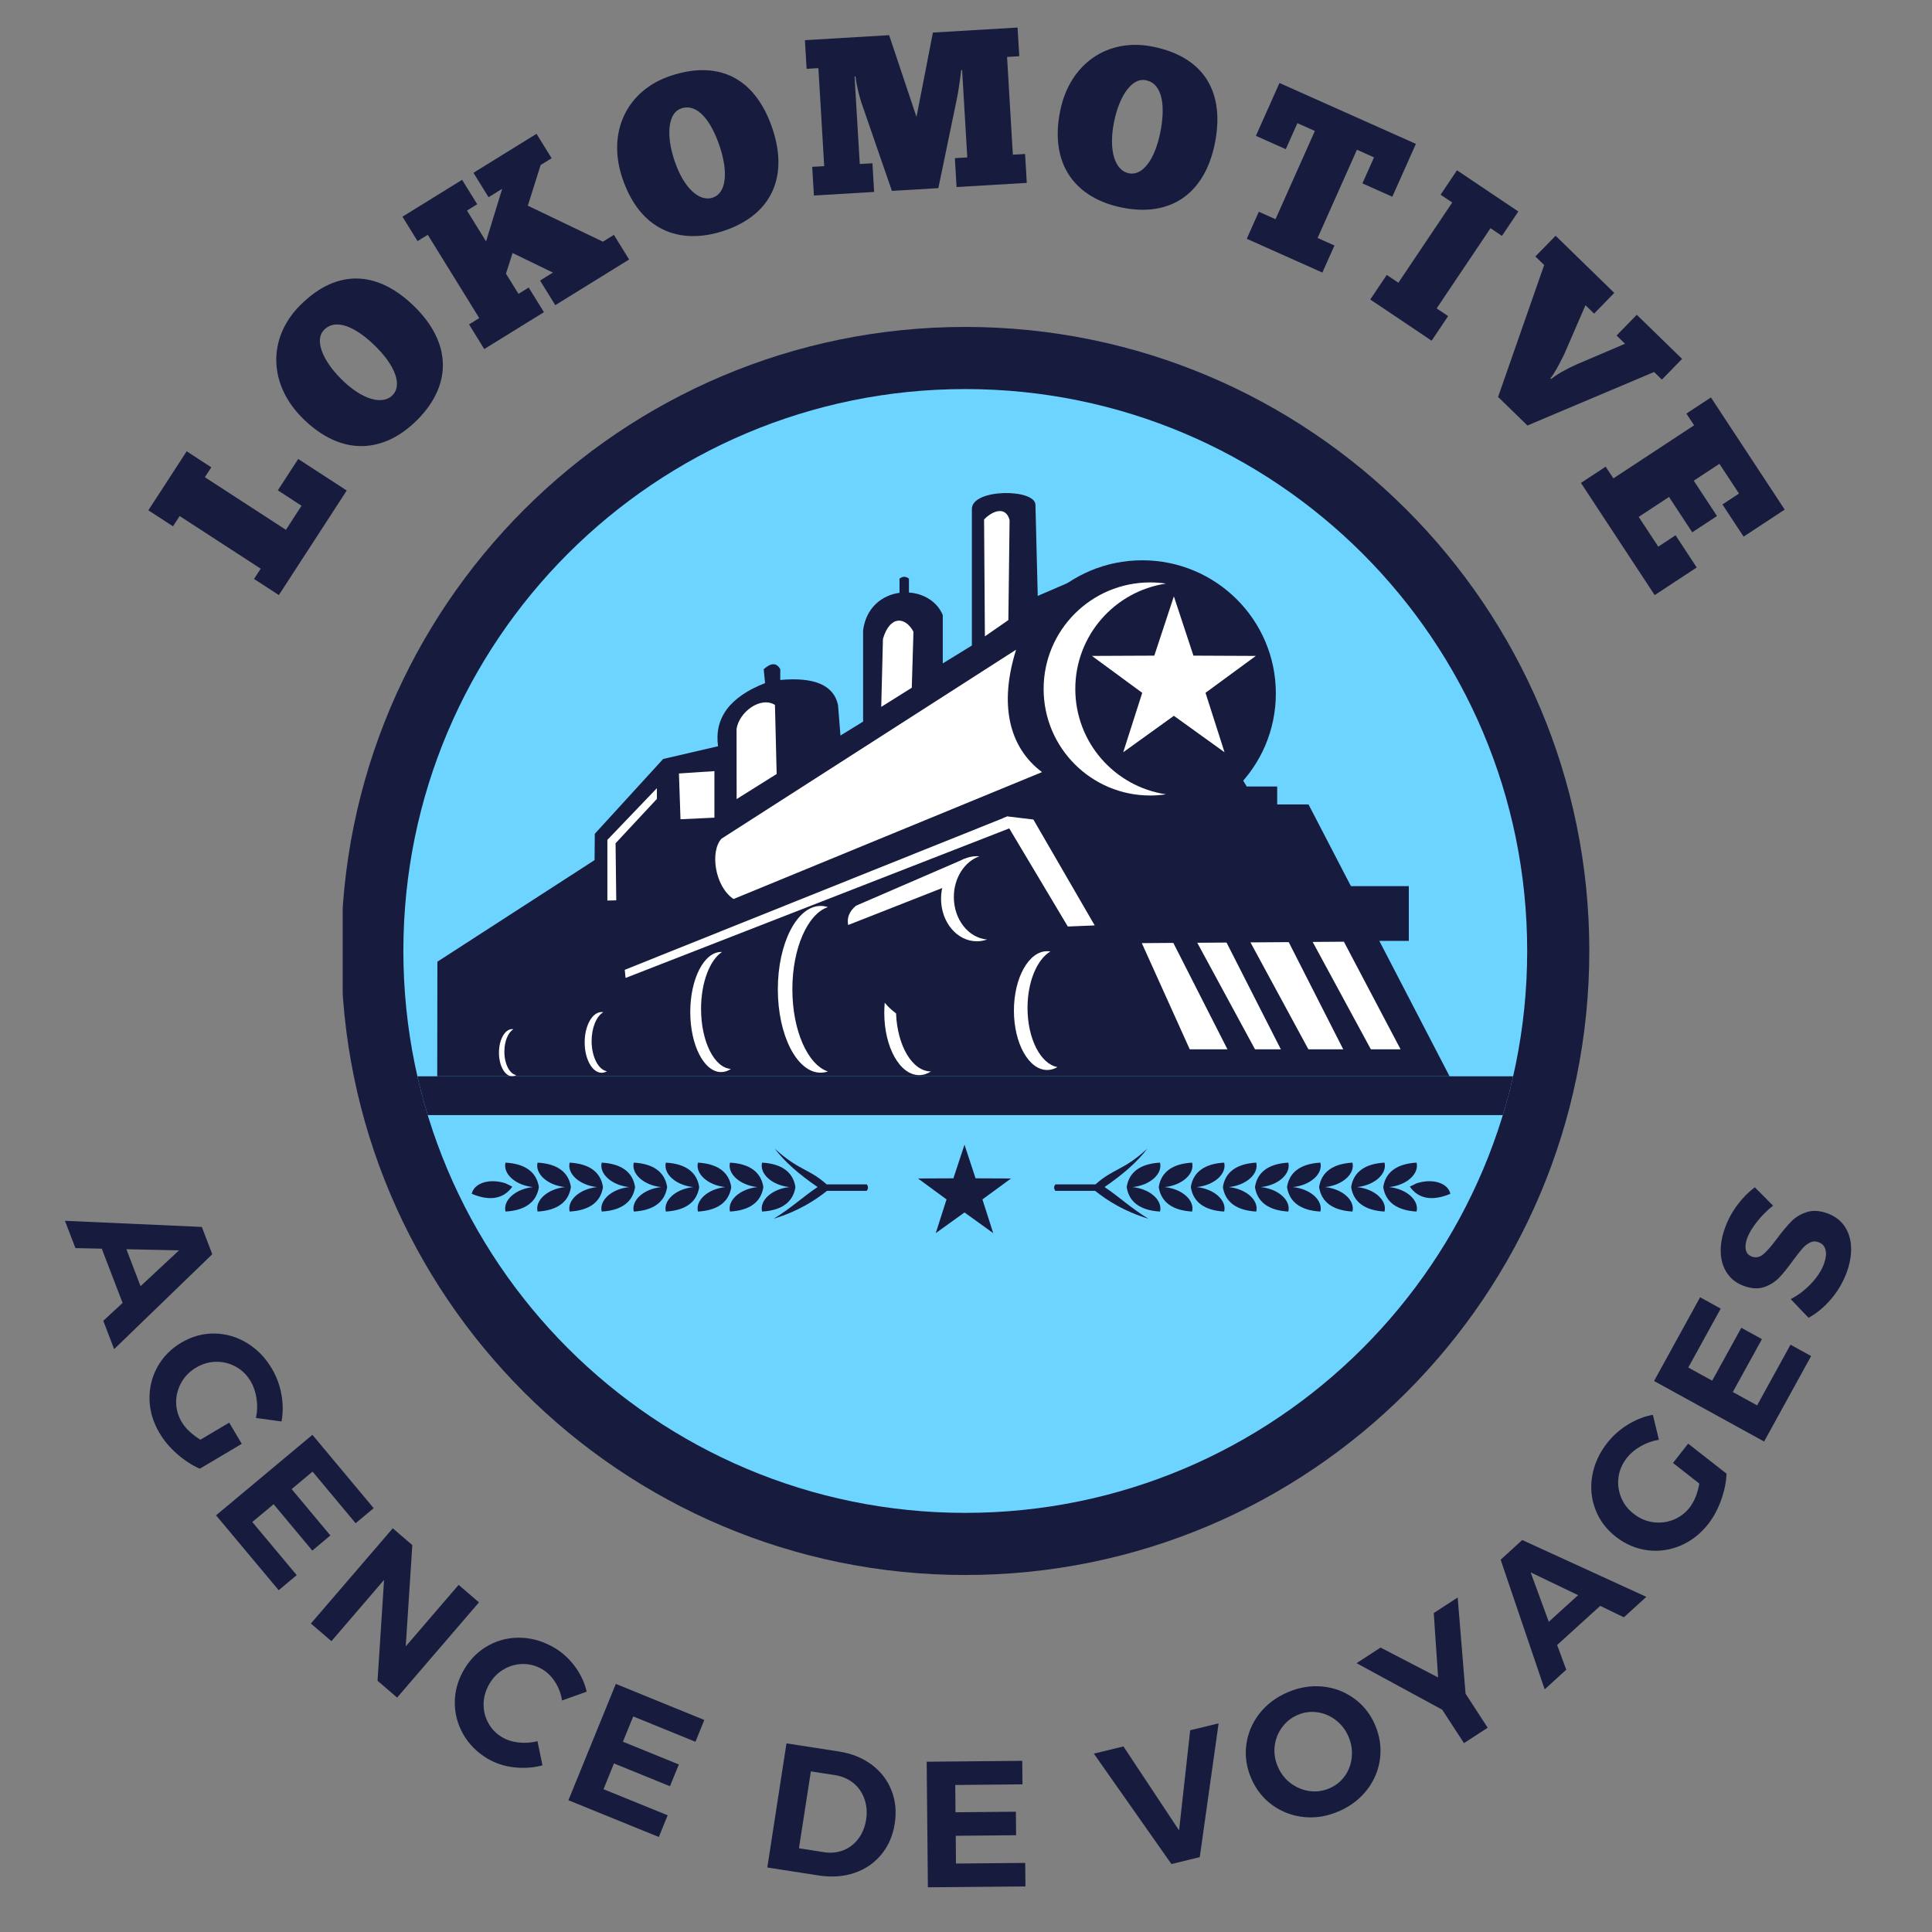 <svg xmlns="http://www.w3.org/2000/svg" xmlns:xlink="http://www.w3.org/1999/xlink" width="500" zoomAndPan="magnify" viewBox="0 0 375 375" height="500" preserveAspectRatio="xMidYMid meet" version="1.0"><rect x="0" y="0" width="375" height="375" fill="#808080" stroke="none"/><defs><g/><clipPath id="efe1b41ac6"><path d="M 66.516 63.457 L 308.484 63.457 L 308.484 305.707 L 66.516 305.707 Z M 66.516 63.457 " clip-rule="nonzero"/></clipPath></defs><g fill="#171b3e" fill-opacity="1"><g transform="translate(12.656, 237.068)"><g><path d="M 9.5 24.797 L 7.391 19.297 L 11.141 15.828 L 7.094 5.297 L 1.984 5.188 L -0.047 -0.109 L 26.516 1.078 L 28.547 6.375 Z M 22.094 5.625 L 11.875 5.406 L 14.625 12.578 Z M 22.094 5.625 "/></g></g></g><g fill="#171b3e" fill-opacity="1"><g transform="translate(24.208, 266.026)"><g><path d="M 20.281 10.109 L 22.719 14.219 L 14.578 19.047 C 13.098 18.41 11.641 17.469 10.203 16.219 C 8.773 14.969 7.633 13.617 6.781 12.172 C 5.531 10.078 4.875 7.898 4.812 5.641 C 4.758 3.379 5.266 1.273 6.328 -0.672 C 7.398 -2.629 8.953 -4.211 10.984 -5.422 C 13.004 -6.617 15.129 -7.207 17.359 -7.188 C 19.598 -7.176 21.707 -6.57 23.688 -5.375 C 25.664 -4.188 27.285 -2.531 28.547 -0.406 C 29.473 1.156 30.098 2.844 30.422 4.656 C 30.742 6.477 30.75 8.219 30.438 9.875 L 25.469 9.203 C 25.738 7.992 25.781 6.754 25.594 5.484 C 25.414 4.211 25.023 3.066 24.422 2.047 C 23.703 0.828 22.75 -0.102 21.562 -0.75 C 20.375 -1.406 19.102 -1.723 17.75 -1.703 C 16.395 -1.691 15.098 -1.316 13.859 -0.578 C 12.629 0.148 11.672 1.117 10.984 2.328 C 10.305 3.535 9.973 4.816 9.984 6.172 C 9.992 7.523 10.359 8.805 11.078 10.016 C 11.453 10.641 11.957 11.25 12.594 11.844 C 13.227 12.438 13.926 12.961 14.688 13.422 Z M 20.281 10.109 "/></g></g></g><g fill="#171b3e" fill-opacity="1"><g transform="translate(40.217, 292.062)"><g><path d="M 1.719 2.062 L 20.422 -13.562 L 32.312 0.672 L 28.812 3.594 L 20.453 -6.422 L 16.391 -3.031 L 23.906 5.969 L 20.406 8.906 L 12.891 -0.094 L 8.75 3.359 L 17.375 13.672 L 13.875 16.594 Z M 1.719 2.062 "/></g></g></g><g fill="#171b3e" fill-opacity="1"><g transform="translate(58.313, 313.376)"><g><path d="M 20.438 6.188 L 30.703 -5.75 L 34.656 -2.359 L 18.766 16.125 L 14.969 12.859 L 16.234 -6.719 L 6.016 5.172 L 2.031 1.75 L 17.922 -16.734 L 21.719 -13.469 Z M 20.438 6.188 "/></g></g></g><g fill="#171b3e" fill-opacity="1"><g transform="translate(83.043, 333.919)"><g><path d="M 26.047 -3.859 C 25.848 -5.141 25.414 -6.312 24.75 -7.375 C 24.082 -8.445 23.258 -9.281 22.281 -9.875 C 21.102 -10.582 19.852 -10.938 18.531 -10.938 C 17.219 -10.938 15.984 -10.609 14.828 -9.953 C 13.672 -9.305 12.727 -8.379 12 -7.172 C 11.27 -5.953 10.879 -4.672 10.828 -3.328 C 10.785 -1.992 11.07 -0.742 11.688 0.422 C 12.301 1.598 13.195 2.539 14.375 3.25 C 15.312 3.812 16.395 4.16 17.625 4.297 C 18.863 4.43 20.082 4.348 21.281 4.047 L 22.25 8.734 C 20.445 9.211 18.586 9.336 16.672 9.109 C 14.766 8.879 13.055 8.312 11.547 7.406 C 9.492 6.164 7.922 4.57 6.828 2.625 C 5.734 0.676 5.203 -1.406 5.234 -3.625 C 5.266 -5.852 5.895 -7.984 7.125 -10.016 C 8.332 -12.016 9.914 -13.539 11.875 -14.594 C 13.832 -15.645 15.938 -16.125 18.188 -16.031 C 20.445 -15.938 22.613 -15.266 24.688 -14.016 C 26.207 -13.098 27.516 -11.883 28.609 -10.375 C 29.703 -8.875 30.441 -7.27 30.828 -5.562 Z M 26.047 -3.859 "/></g></g></g><g fill="#171b3e" fill-opacity="1"><g transform="translate(107.845, 348.407)"><g><path d="M 2.484 1.016 L 11.688 -21.562 L 28.859 -14.562 L 27.141 -10.328 L 15.062 -15.25 L 13.062 -10.344 L 23.922 -5.922 L 22.188 -1.703 L 11.328 -6.125 L 9.297 -1.125 L 21.75 3.938 L 20.031 8.156 Z M 2.484 1.016 "/></g></g></g><g fill="#171b3e" fill-opacity="1"><g transform="translate(133.296, 358.121)"><g/></g></g><g fill="#171b3e" fill-opacity="1"><g transform="translate(146.279, 362.076)"><g><path d="M 16.578 -22.109 C 19.035 -21.723 21.148 -20.867 22.922 -19.547 C 24.691 -18.223 25.969 -16.566 26.75 -14.578 C 27.539 -12.598 27.754 -10.441 27.391 -8.109 C 27.023 -5.773 26.156 -3.773 24.781 -2.109 C 23.414 -0.453 21.68 0.734 19.578 1.453 C 17.473 2.172 15.164 2.336 12.656 1.953 L 2.656 0.406 L 6.375 -23.688 Z M 13.703 -2.562 C 15.035 -2.363 16.285 -2.492 17.453 -2.953 C 18.617 -3.422 19.582 -4.172 20.344 -5.203 C 21.113 -6.234 21.613 -7.473 21.844 -8.922 C 22.062 -10.359 21.941 -11.703 21.484 -12.953 C 21.035 -14.203 20.316 -15.223 19.328 -16.016 C 18.336 -16.805 17.156 -17.312 15.781 -17.531 L 11.109 -18.25 L 8.797 -3.328 Z M 13.703 -2.562 "/></g></g></g><g fill="#171b3e" fill-opacity="1"><g transform="translate(177.414, 366.355)"><g><path d="M 2.688 -0.031 L 2.453 -24.406 L 21 -24.578 L 21.047 -20.016 L 8 -19.891 L 8.047 -14.594 L 19.766 -14.703 L 19.812 -10.141 L 8.094 -10.031 L 8.141 -4.641 L 21.578 -4.766 L 21.625 -0.203 Z M 2.688 -0.031 "/></g></g></g><g fill="#171b3e" fill-opacity="1"><g transform="translate(204.642, 365.483)"><g/></g></g><g fill="#171b3e" fill-opacity="1"><g transform="translate(218.062, 364.062)"><g><path d="M 9.312 -2.25 L -5.75 -23.688 L 0 -25.078 L 10.797 -8.781 L 12.953 -28.219 L 18.469 -29.562 L 14.812 -3.594 Z M 9.312 -2.25 "/></g></g></g><g fill="#171b3e" fill-opacity="1"><g transform="translate(246.876, 356.787)"><g><path d="M 3.016 -28.297 C 5.242 -29.266 7.488 -29.645 9.75 -29.438 C 12.02 -29.227 14.062 -28.473 15.875 -27.172 C 17.695 -25.879 19.078 -24.156 20.016 -22 C 20.941 -19.852 21.266 -17.664 20.984 -15.438 C 20.703 -13.219 19.863 -11.203 18.469 -9.391 C 17.07 -7.586 15.258 -6.203 13.031 -5.234 C 10.789 -4.254 8.535 -3.875 6.266 -4.094 C 4.004 -4.32 1.961 -5.082 0.141 -6.375 C -1.68 -7.676 -3.062 -9.41 -4 -11.578 C -4.938 -13.734 -5.258 -15.914 -4.969 -18.125 C -4.676 -20.344 -3.836 -22.348 -2.453 -24.141 C -1.066 -25.93 0.754 -27.316 3.016 -28.297 Z M 4.969 -23.906 C 3.738 -23.375 2.727 -22.562 1.938 -21.469 C 1.145 -20.375 0.676 -19.148 0.531 -17.797 C 0.383 -16.453 0.598 -15.129 1.172 -13.828 C 1.742 -12.516 2.578 -11.453 3.672 -10.641 C 4.773 -9.828 5.988 -9.328 7.312 -9.141 C 8.645 -8.961 9.926 -9.141 11.156 -9.672 C 12.406 -10.211 13.41 -11.02 14.172 -12.094 C 14.93 -13.164 15.375 -14.383 15.5 -15.75 C 15.633 -17.113 15.414 -18.453 14.844 -19.766 C 14.27 -21.066 13.445 -22.125 12.375 -22.938 C 11.301 -23.758 10.109 -24.258 8.797 -24.438 C 7.492 -24.625 6.219 -24.445 4.969 -23.906 Z M 4.969 -23.906 "/></g></g></g><g fill="#171b3e" fill-opacity="1"><g transform="translate(276.683, 343.198)"><g><path d="M 1.609 -30.109 L 6.25 -33.125 L 7.781 -14.453 L 12.078 -7.844 L 7.469 -4.859 L 3.25 -11.344 L -13.375 -20.375 L -8.719 -23.406 L 2.453 -17.609 Z M 1.609 -30.109 "/></g></g></g><g fill="#171b3e" fill-opacity="1"><g transform="translate(299.898, 327.823)"><g><path d="M 19.656 -17.875 L 15.297 -13.906 L 10.703 -16.125 L 2.344 -8.531 L 4.109 -3.734 L -0.078 0.078 L -8.625 -25.078 L -4.438 -28.906 Z M -2.797 -22.625 L 0.719 -13.031 L 6.406 -18.203 Z M -2.797 -22.625 "/></g></g></g><g fill="#171b3e" fill-opacity="1"><g transform="translate(322.681, 306.538)"><g><path d="M 2.047 -22.578 L 4.984 -26.328 L 12.438 -20.5 C 12.383 -18.883 12.035 -17.18 11.391 -15.391 C 10.754 -13.609 9.922 -12.055 8.891 -10.734 C 7.379 -8.816 5.582 -7.414 3.5 -6.531 C 1.414 -5.656 -0.727 -5.359 -2.938 -5.641 C -5.145 -5.93 -7.18 -6.801 -9.047 -8.25 C -10.898 -9.695 -12.223 -11.469 -13.016 -13.562 C -13.816 -15.656 -14.02 -17.836 -13.625 -20.109 C -13.227 -22.379 -12.266 -24.492 -10.734 -26.453 C -9.617 -27.879 -8.273 -29.07 -6.703 -30.031 C -5.129 -31 -3.516 -31.629 -1.859 -31.922 L -0.688 -27.078 C -1.906 -26.891 -3.07 -26.477 -4.188 -25.844 C -5.301 -25.219 -6.223 -24.438 -6.953 -23.5 C -7.828 -22.383 -8.352 -21.148 -8.531 -19.797 C -8.707 -18.453 -8.539 -17.156 -8.031 -15.906 C -7.531 -14.656 -6.711 -13.586 -5.578 -12.703 C -4.441 -11.816 -3.191 -11.273 -1.828 -11.078 C -0.461 -10.891 0.848 -11.047 2.109 -11.547 C 3.367 -12.047 4.43 -12.848 5.297 -13.953 C 5.742 -14.535 6.129 -15.227 6.453 -16.031 C 6.773 -16.844 7.008 -17.691 7.156 -18.578 Z M 2.047 -22.578 "/></g></g></g><g fill="#171b3e" fill-opacity="1"><g transform="translate(341.115, 282.159)"><g><path d="M 1.297 -2.359 L -20.062 -14.109 L -11.125 -30.359 L -7.125 -28.156 L -13.422 -16.719 L -8.781 -14.172 L -3.125 -24.438 L 0.875 -22.234 L -4.781 -11.969 L -0.062 -9.375 L 6.422 -21.156 L 10.422 -18.953 Z M 1.297 -2.359 "/></g></g></g><g fill="#171b3e" fill-opacity="1"><g transform="translate(354.152, 257.673)"><g><path d="M -10 -23.656 C -11.164 -22.738 -12.203 -21.703 -13.109 -20.547 C -14.023 -19.391 -14.656 -18.344 -15 -17.406 C -15.332 -16.52 -15.43 -15.754 -15.297 -15.109 C -15.16 -14.461 -14.773 -14.02 -14.141 -13.781 C -13.336 -13.488 -12.582 -13.641 -11.875 -14.234 C -11.176 -14.828 -10.305 -15.828 -9.266 -17.234 C -8.234 -18.617 -7.301 -19.734 -6.469 -20.578 C -5.645 -21.422 -4.641 -22.031 -3.453 -22.406 C -2.266 -22.789 -0.926 -22.707 0.562 -22.156 C 2.031 -21.613 3.148 -20.758 3.922 -19.594 C 4.691 -18.438 5.098 -17.082 5.141 -15.531 C 5.191 -13.988 4.898 -12.359 4.266 -10.641 C 3.578 -8.785 2.578 -7.082 1.266 -5.531 C -0.047 -3.988 -1.504 -2.773 -3.109 -1.891 L -6.578 -5.516 C -5.109 -6.273 -3.781 -7.285 -2.594 -8.547 C -1.414 -9.816 -0.598 -11.07 -0.141 -12.312 C 0.254 -13.395 0.363 -14.305 0.188 -15.047 C 0.02 -15.785 -0.43 -16.289 -1.172 -16.562 C -1.754 -16.781 -2.305 -16.758 -2.828 -16.5 C -3.359 -16.238 -3.859 -15.844 -4.328 -15.312 C -4.797 -14.781 -5.391 -14.023 -6.109 -13.047 C -7.117 -11.641 -8.02 -10.52 -8.812 -9.688 C -9.613 -8.852 -10.594 -8.238 -11.75 -7.844 C -12.906 -7.457 -14.227 -7.539 -15.719 -8.094 C -17.082 -8.594 -18.145 -9.406 -18.906 -10.531 C -19.676 -11.656 -20.094 -12.984 -20.156 -14.516 C -20.227 -16.047 -19.938 -17.695 -19.281 -19.469 C -18.707 -21.031 -17.91 -22.488 -16.891 -23.844 C -15.867 -25.195 -14.754 -26.32 -13.547 -27.219 Z M -10 -23.656 "/></g></g></g><g fill="#171b3e" fill-opacity="1"><g transform="translate(53.537, 116.406)"><g><path d="M -24.742 -17.355 L -19.957 -14.25 L -18.664 -16.242 L -2.938 -6.027 L -4.23 -4.035 L 0.59 -0.906 L 13.766 -21.199 L 4.344 -27.316 L 0.391 -21.23 L 4.992 -18.242 L 1.957 -13.566 L -13.77 -23.781 L -12.523 -25.699 L -17.305 -28.809 Z M -24.742 -17.355 "/></g></g></g><g fill="#171b3e" fill-opacity="1"><g transform="translate(69.074, 92.376)"><g><path d="M 11.918 -10.875 C 18.805 -17.801 18.418 -25.863 11.496 -32.75 C 4.605 -39.609 -3.371 -40.598 -10.84 -33.094 C -17.148 -26.754 -16.973 -17.801 -10.355 -11.219 C -2.699 -3.598 5.551 -4.477 11.918 -10.875 Z M 7.109 -15.66 C 5.16 -13.699 1.184 -14.789 -2.828 -18.785 C -6.625 -22.562 -8.043 -26.531 -6.152 -28.367 C -3.805 -30.727 0.172 -28.781 3.879 -25.094 C 7.676 -21.316 9.031 -17.59 7.109 -15.66 Z M 7.109 -15.66 "/></g></g></g><g fill="#171b3e" fill-opacity="1"><g transform="translate(93.077, 68.317)"><g><path d="M -0.453 -28.676 L -3.383 -33.414 L -14.961 -26.258 L -12.031 -21.52 L -10.047 -22.746 L -0.051 -6.574 L -2.035 -5.348 L 0.918 -0.566 L 12.496 -7.723 L 9.543 -12.504 L 7.559 -11.277 L 5.129 -15.207 L 6.418 -19.203 L 14.246 -15.41 L 11.75 -13.867 L 14.703 -9.086 L 29.035 -17.949 L 26.082 -22.727 L 23.949 -21.406 L 9.371 -28.395 L 11.859 -36.285 L 13.992 -37.602 L 11.062 -42.344 L -1.18 -34.777 L 1.754 -30.039 L 4.398 -31.672 L 1.266 -21.457 L -2.438 -27.449 Z M -0.453 -28.676 "/></g></g></g><g fill="#171b3e" fill-opacity="1"><g transform="translate(124.926, 49.126)"><g><path d="M 15.547 -4.32 C 24.816 -7.387 28.113 -14.758 25.051 -24.027 C 21.996 -33.258 15.328 -37.742 5.277 -34.422 C -3.215 -31.613 -7.102 -23.547 -4.172 -14.684 C -0.781 -4.43 6.973 -1.484 15.547 -4.32 Z M 13.418 -10.762 C 10.793 -9.895 7.738 -12.66 5.961 -18.035 C 4.277 -23.121 4.809 -27.301 7.324 -28.09 C 10.48 -29.133 13.152 -25.602 14.793 -20.637 C 16.477 -15.551 16 -11.617 13.418 -10.762 Z M 13.418 -10.762 "/></g></g></g><g fill="#171b3e" fill-opacity="1"><g transform="translate(156.9, 38.013)"><g><path d="M 29.848 -24.41 L 29.996 -21.863 L 30.852 -7.457 L 28.438 -7.316 L 28.77 -1.707 L 42.398 -2.516 L 42.066 -8.125 L 39.695 -7.984 L 38.57 -26.961 L 40.941 -27.102 L 40.609 -32.668 L 24.176 -31.691 L 20.992 -15.312 L 15.68 -31.188 L -0.668 -30.215 L -0.336 -24.652 L 1.949 -24.789 L 3.078 -5.766 L 0.75 -5.629 L 1.078 -0.062 L 12.766 -0.758 L 12.438 -6.32 L 9.98 -6.176 L 8.969 -23.172 L 9.145 -23.18 C 9.398 -21.031 10.105 -18.605 10.367 -17.887 L 16.219 -0.961 L 25.234 -1.496 L 28.766 -18.547 C 29.008 -19.555 29.445 -22.438 29.676 -24.398 Z M 29.848 -24.41 "/></g></g></g><g fill="#171b3e" fill-opacity="1"><g transform="translate(202.109, 36.308)"><g><path d="M 15.637 3.977 C 25.207 5.926 31.73 1.168 33.68 -8.402 C 35.617 -17.93 32.059 -25.137 21.684 -27.246 C 12.918 -29.031 5.539 -23.961 3.676 -14.816 C 1.523 -4.23 6.789 2.176 15.637 3.977 Z M 16.992 -2.672 C 14.281 -3.223 13.008 -7.141 14.137 -12.688 C 15.203 -17.938 17.742 -21.305 20.316 -20.734 C 23.574 -20.07 24.137 -15.68 23.094 -10.555 C 22.023 -5.305 19.66 -2.129 16.992 -2.672 Z M 16.992 -2.672 "/></g></g></g><g fill="#171b3e" fill-opacity="1"><g transform="translate(235.445, 43.425)"><g><path d="M 39.379 -15.496 L 12.902 -27.316 L 8.324 -17.059 L 14.125 -14.469 L 16.379 -19.52 L 19.773 -18.004 L 12.129 -0.879 L 8.891 -2.324 L 6.551 2.922 L 21.227 9.477 L 23.57 4.227 L 20.297 2.766 L 27.938 -14.359 L 31.254 -12.879 L 29 -7.828 L 34.801 -5.238 Z M 39.379 -15.496 "/></g></g></g><g fill="#171b3e" fill-opacity="1"><g transform="translate(265.068, 57.53)"><g><path d="M 17.73 -24.477 L 14.551 -19.738 L 16.812 -18.223 L 6.359 -2.652 L 4.102 -4.168 L 0.898 0.602 L 12.809 8.598 L 16.012 3.824 L 13.785 2.332 L 24.238 -13.238 L 26.461 -11.746 L 29.641 -16.48 Z M 17.73 -24.477 "/></g></g></g><g fill="#171b3e" fill-opacity="1"><g transform="translate(281.179, 67.699)"><g><path d="M 19.754 5.727 C 20.535 4.797 21.461 3.043 22.441 1.043 L 26.562 -8.453 L 28.234 -6.824 L 32.152 -10.848 L 20.762 -21.941 L 16.84 -17.918 L 18.543 -16.258 L 9.598 9.344 L 15.293 14.891 L 39.875 4.508 L 41.391 5.984 L 45.309 1.961 L 36.52 -6.598 L 32.598 -2.574 L 34.242 -0.977 L 24.852 3.027 C 22.727 3.973 20.816 5.07 19.91 5.875 Z M 19.754 5.727 "/></g></g></g><g fill="#171b3e" fill-opacity="1"><g transform="translate(306.264, 92.835)"><g><path d="M 25.828 -15.691 L 21.062 -12.559 L 22.559 -10.285 L 6.891 0.02 L 5.395 -2.254 L 0.594 0.902 L 14.91 22.672 L 23.066 17.309 L 18.961 11.062 L 15.605 13.27 L 11.805 7.492 L 17.691 3.625 L 22.199 10.484 L 27.004 7.324 L 22.492 0.465 L 27.473 -2.809 L 31.273 2.965 L 28.059 5.078 L 32.168 11.324 L 40.145 6.078 Z M 25.828 -15.691 "/></g></g></g><g clip-path="url(#efe1b41ac6)"><path fill="#171b3e" d="M 187.359 63.457 C 120.465 63.457 66.234 117.684 66.234 184.582 C 66.234 251.477 120.465 305.707 187.359 305.707 C 254.254 305.707 308.484 251.477 308.484 184.582 C 308.484 117.684 254.254 63.457 187.359 63.457 " fill-opacity="1" fill-rule="nonzero"/></g><path fill="#ffffff" d="M 153.461 129.859 L 153.461 129.387 L 153.219 128.941 C 151.57 125.898 148.719 126.766 146.895 128.402 L 146.137 129.078 L 146.352 131.312 C 140.574 133.938 137.23 137.906 137.25 143.273 L 127.656 145.508 L 113.445 161.051 L 113.406 165.848 L 84.926 184.254 L 84.863 210.914 L 284.664 210.914 L 271.031 184.637 L 275.461 184.637 L 275.461 169.988 L 263.434 169.988 L 255.207 154.129 L 249.914 154.129 L 249.914 150.652 L 243.129 150.652 C 247.074 147.957 249.652 141.574 249.652 134.598 C 249.652 119.207 237.141 106.742 221.715 106.742 C 219.578 106.742 217.496 106.984 215.496 107.438 C 212.152 108.195 209.035 109.551 206.27 111.387 L 203.359 112.645 L 202.988 97.957 C 202.957 95.711 200.859 94.707 199.691 94.316 C 198.242 93.828 196.449 93.645 194.746 93.699 C 193.051 93.754 191.23 94.051 189.758 94.699 C 188.379 95.305 186.633 96.562 186.633 98.789 L 186.633 124.168 L 185.004 125.172 L 185.004 118.977 L 184.844 118.602 C 183.633 115.73 181.141 113.977 178.434 113.301 L 178.434 110.305 C 176.438 109.445 174.488 109.445 172.586 110.305 L 172.586 113.461 C 169.137 114.531 166.156 117.387 165.535 122.074 L 165.516 122.203 L 165.516 138.941 L 164.875 139.34 L 164.652 136.559 L 164.625 136.43 C 163.574 131.516 159.18 129.758 153.461 129.859 " fill-opacity="1" fill-rule="nonzero"/><path fill="#6cd4ff" d="M 296.426 184.582 C 296.426 124.344 247.598 75.516 187.359 75.516 C 127.121 75.516 78.293 124.344 78.293 184.582 C 78.293 244.816 127.121 293.648 187.359 293.648 C 247.598 293.648 296.426 244.816 296.426 184.582 " fill-opacity="1" fill-rule="nonzero"/><path fill="#171b3e" d="M 84.898 186.664 L 84.867 208.906 L 281.359 208.906 L 253.984 156.141 L 247.902 156.141 L 247.902 152.664 L 241.992 152.664 L 215.941 109.398 L 201.426 115.668 L 200.98 98.008 C 200.98 94.809 188.641 94.809 188.641 98.789 L 188.641 125.293 L 182.992 128.766 L 182.992 119.383 C 181.863 116.699 179.219 115.203 176.426 115.008 L 176.426 112.316 C 175.82 111.836 175.211 111.836 174.594 112.316 L 174.594 115.066 C 171.25 115.52 168.117 117.875 167.527 122.336 L 167.527 140.062 L 163.133 142.77 L 162.66 136.848 C 161.836 133 158.102 131.379 151.449 131.98 L 151.449 129.898 C 150.75 128.605 149.68 128.605 148.234 129.898 L 148.496 132.59 C 141.66 135.266 138.621 139.352 139.371 144.844 L 128.715 147.32 L 115.449 161.84 L 115.406 166.945 L 84.898 186.664 " fill-opacity="1" fill-rule="nonzero"/><path fill="#171b3e" d="M 247.641 134.598 C 247.641 120.324 236.035 108.754 221.715 108.754 C 207.398 108.754 195.789 120.324 195.789 134.598 C 195.789 148.871 207.398 160.445 221.715 160.445 C 236.035 160.445 247.641 148.871 247.641 134.598 " fill-opacity="1" fill-rule="nonzero"/><path fill="#ffffff" d="M 202.566 133.727 C 202.566 122.305 211.824 113.047 223.246 113.047 C 224.289 113.047 225.316 113.125 226.32 113.273 C 216.355 114.762 208.715 123.352 208.715 133.727 C 208.715 144.102 216.355 152.691 226.32 154.176 C 225.316 154.328 224.289 154.406 223.246 154.406 C 211.824 154.406 202.566 145.148 202.566 133.727 " fill-opacity="1" fill-rule="nonzero"/><path fill="#ffffff" d="M 140.047 162.785 L 197.223 126.105 C 193.934 136.602 195.734 144.977 202.254 149.867 L 142.383 174.496 C 138.742 172.094 137.77 165.238 140.047 162.785 " fill-opacity="1" fill-rule="evenodd"/><path fill="#ffffff" d="M 191.008 100.832 C 192.68 99.09 195.254 98.203 195.957 100.949 L 195.723 120.355 L 191.168 123.512 L 191.008 100.832 " fill-opacity="1" fill-rule="evenodd"/><path fill="#ffffff" d="M 171.047 137.203 L 176.977 133.488 L 177.301 122.617 C 175.766 119.738 172.766 119.32 171.379 124.008 L 171.047 137.203 " fill-opacity="1" fill-rule="evenodd"/><path fill="#ffffff" d="M 142.98 155.102 L 150.75 150.23 L 150.418 136.82 C 147.57 135.09 143.438 138.25 142.965 141.5 L 142.98 155.102 " fill-opacity="1" fill-rule="evenodd"/><path fill="#ffffff" d="M 260.848 182.785 L 271.848 203.668 L 230.926 203.668 L 221.625 183.059 L 260.848 182.785 " fill-opacity="1" fill-rule="evenodd"/><path fill="#171b3e" d="M 253.684 180.793 L 266.445 204.344 L 261.062 204.344 L 248.879 180.387 L 253.684 180.793 " fill-opacity="1" fill-rule="evenodd"/><path fill="#171b3e" d="M 241.766 181.164 L 254.523 204.715 L 249.141 204.715 L 236.957 180.758 L 241.766 181.164 " fill-opacity="1" fill-rule="evenodd"/><path fill="#171b3e" d="M 231.371 181.109 L 244.133 204.664 L 238.75 204.664 L 226.566 180.703 L 231.371 181.109 " fill-opacity="1" fill-rule="evenodd"/><path fill="#ffffff" d="M 203.887 184.68 C 203.68 184.645 203.469 184.625 203.254 184.625 C 199.691 184.625 196.801 189.785 196.801 196.156 C 196.801 202.523 199.691 207.684 203.254 207.684 C 203.953 207.684 204.629 207.488 205.258 207.117 C 201.992 206.547 199.441 201.629 199.441 195.645 C 199.441 190.523 201.305 186.188 203.887 184.68 " fill-opacity="1" fill-rule="nonzero"/><path fill="#ffffff" d="M 171.727 194.625 C 171.668 195.266 171.637 195.922 171.637 196.59 C 171.637 203.266 174.664 208.68 178.402 208.68 C 179.211 208.68 179.98 208.43 180.699 207.965 C 177.098 207.965 174.164 202.996 173.926 196.703 C 173.051 196.051 172.316 195.359 171.727 194.625 " fill-opacity="1" fill-rule="nonzero"/><path fill="#ffffff" d="M 160.695 176.07 C 160.234 175.918 159.766 175.84 159.281 175.84 C 154.695 175.84 150.977 183.086 150.977 192.023 C 150.977 200.961 154.695 208.207 159.281 208.207 C 159.766 208.207 160.234 208.125 160.695 207.973 C 156.777 206.668 153.797 200.023 153.797 192.023 C 153.797 184.02 156.777 177.375 160.695 176.07 " fill-opacity="1" fill-rule="nonzero"/><path fill="#ffffff" d="M 140.137 184.781 L 139.965 184.777 C 136.66 184.777 133.98 189.996 133.98 196.434 C 133.98 202.871 136.66 208.09 139.965 208.09 C 140.633 208.09 141.277 207.875 141.883 207.477 C 138.656 207.297 136.074 202.152 136.074 195.828 C 136.074 190.695 137.773 186.34 140.137 184.781 " fill-opacity="1" fill-rule="nonzero"/><path fill="#ffffff" d="M 131.781 150.133 L 132.086 159.016 L 138.668 158.707 L 138.668 149.676 L 131.781 150.133 " fill-opacity="1" fill-rule="evenodd"/><path fill="#ffffff" d="M 194.711 158.805 L 207.262 179.836 L 212.48 179.621 L 200.578 159.07 L 195.551 158.465 L 194.711 158.805 " fill-opacity="1" fill-rule="evenodd"/><path fill="#ffffff" d="M 195.551 158.465 L 121.266 188.238 L 121.422 189.82 L 196.289 160.637 L 195.551 158.465 " fill-opacity="1" fill-rule="evenodd"/><path fill="#ffffff" d="M 190.098 166.207 C 189.934 166.191 189.77 166.184 189.602 166.184 C 185.766 166.184 182.656 169.883 182.656 174.445 C 182.656 179.004 185.766 182.703 189.602 182.703 C 190.293 182.703 190.961 182.582 191.59 182.359 C 187.988 182.055 185.141 178.48 185.141 174.121 C 185.141 170.383 187.23 167.223 190.098 166.207 " fill-opacity="1" fill-rule="nonzero"/><path fill="#ffffff" d="M 187.34 166.633 L 166.145 175.801 C 164.855 176.883 164.352 178.129 164.629 179.543 L 183.469 172.133 L 187.34 166.633 " fill-opacity="1" fill-rule="evenodd"/><path fill="#ffffff" d="M 117.891 174.797 L 117.891 163.02 L 127.504 152.98 L 127.504 155.066 L 119.48 163.68 L 119.617 174.758 L 117.891 174.797 " fill-opacity="1" fill-rule="evenodd"/><path fill="#ffffff" d="M 117.105 196.465 C 116.996 196.445 116.887 196.438 116.781 196.438 C 114.961 196.438 113.484 199.074 113.484 202.332 C 113.484 205.582 114.961 208.223 116.781 208.223 C 117.137 208.223 117.48 208.121 117.805 207.934 C 116.137 207.641 114.832 205.125 114.832 202.066 C 114.832 199.453 115.785 197.234 117.105 196.465 " fill-opacity="1" fill-rule="nonzero"/><path fill="#ffffff" d="M 99.66 199.77 C 99.578 199.754 99.496 199.75 99.41 199.75 C 97.996 199.75 96.848 201.797 96.848 204.328 C 96.848 206.855 97.996 208.906 99.41 208.906 C 99.688 208.906 99.957 208.828 100.207 208.68 C 98.91 208.453 97.898 206.5 97.898 204.125 C 97.898 202.09 98.637 200.367 99.66 199.77 " fill-opacity="1" fill-rule="nonzero"/><path fill="#171b3e" d="M 218.039 172 L 273.449 172 L 273.449 182.625 L 218.039 182.625 L 218.039 172 " fill-opacity="1" fill-rule="evenodd"/><path fill="#171b3e" d="M 219.828 230.414 C 223.293 230.77 225.695 233.035 225.16 235.16 C 221.312 234.945 219.121 233.289 218.691 230.414 C 219.121 227.535 221.312 225.879 225.16 225.668 C 225.695 227.793 223.293 230.055 219.828 230.414 " fill-opacity="1" fill-rule="evenodd"/><path fill="#171b3e" d="M 231.387 235.16 C 227.539 234.945 225.344 233.289 224.914 230.414 C 225.344 227.535 227.539 225.879 231.387 225.668 C 231.918 227.793 229.516 230.055 226.055 230.414 C 229.516 230.77 231.918 233.035 231.387 235.16 " fill-opacity="1" fill-rule="evenodd"/><path fill="#171b3e" d="M 237.609 235.16 C 233.762 234.945 231.57 233.289 231.141 230.414 C 231.57 227.535 233.762 225.879 237.609 225.668 C 238.145 227.793 235.742 230.055 232.277 230.414 C 235.742 230.77 238.145 233.035 237.609 235.16 " fill-opacity="1" fill-rule="evenodd"/><path fill="#171b3e" d="M 243.836 235.16 C 239.988 234.945 237.797 233.289 237.363 230.414 C 237.797 227.535 239.988 225.879 243.836 225.668 C 244.367 227.793 241.965 230.055 238.504 230.414 C 241.965 230.77 244.367 233.035 243.836 235.16 " fill-opacity="1" fill-rule="evenodd"/><path fill="#171b3e" d="M 250.059 235.16 C 246.211 234.945 244.02 233.289 243.59 230.414 C 244.02 227.535 246.211 225.879 250.059 225.668 C 250.59 227.793 248.191 230.055 244.727 230.414 C 248.191 230.77 250.59 233.035 250.059 235.16 " fill-opacity="1" fill-rule="evenodd"/><path fill="#171b3e" d="M 256.285 235.16 C 252.434 234.945 250.246 233.289 249.812 230.414 C 250.246 227.535 252.434 225.879 256.285 225.668 C 256.816 227.793 254.414 230.055 250.949 230.414 C 254.414 230.77 256.816 233.035 256.285 235.16 " fill-opacity="1" fill-rule="evenodd"/><path fill="#171b3e" d="M 262.512 235.16 C 258.66 234.945 256.469 233.289 256.039 230.414 C 256.469 227.535 258.66 225.879 262.512 225.668 C 263.039 227.793 260.641 230.055 257.176 230.414 C 260.641 230.77 263.039 233.035 262.512 235.16 " fill-opacity="1" fill-rule="evenodd"/><path fill="#171b3e" d="M 268.734 235.16 C 264.883 234.945 262.691 233.289 262.262 230.414 C 262.691 227.535 264.883 225.879 268.734 225.668 C 269.266 227.793 266.863 230.055 263.398 230.414 C 266.863 230.77 269.266 233.035 268.734 235.16 " fill-opacity="1" fill-rule="evenodd"/><path fill="#171b3e" d="M 269.625 230.414 C 273.09 230.77 275.488 233.035 274.957 235.16 C 271.109 234.945 268.918 233.289 268.488 230.414 C 268.918 227.535 271.109 225.879 274.957 225.668 C 275.488 227.793 273.09 230.055 269.625 230.414 " fill-opacity="1" fill-rule="evenodd"/><path fill="#171b3e" d="M 281.512 231.715 C 281.074 229.648 278.125 228.664 274.977 229.672 L 273.645 230.324 C 275.293 232.691 277.977 233.203 281.512 231.715 " fill-opacity="1" fill-rule="evenodd"/><path fill="#171b3e" d="M 222.688 222.965 C 217.941 227.297 216.184 226.719 212.633 229.887 L 204.852 229.887 C 204.527 230.289 204.527 230.711 204.852 231.145 L 212.566 231.145 C 214.91 233.023 218.273 235.16 222.898 236.547 C 219.414 234.426 217.234 232.297 214.387 230.402 C 218.062 227.902 220.832 225.422 222.688 222.965 " fill-opacity="1" fill-rule="evenodd"/><path fill="#171b3e" d="M 153.25 230.414 C 149.789 230.77 147.387 233.035 147.918 235.16 C 151.77 234.945 153.957 233.289 154.391 230.414 C 153.957 227.535 151.77 225.879 147.918 225.668 C 147.387 227.793 149.789 230.055 153.25 230.414 " fill-opacity="1" fill-rule="evenodd"/><path fill="#171b3e" d="M 141.691 235.16 C 145.543 234.945 147.734 233.289 148.164 230.414 C 147.734 227.535 145.543 225.879 141.691 225.668 C 141.164 227.793 143.562 230.055 147.027 230.414 C 143.562 230.77 141.164 233.035 141.691 235.16 " fill-opacity="1" fill-rule="evenodd"/><path fill="#171b3e" d="M 135.469 235.16 C 139.316 234.945 141.508 233.289 141.938 230.414 C 141.508 227.535 139.316 225.879 135.469 225.668 C 134.938 227.793 137.34 230.055 140.801 230.414 C 137.34 230.77 134.938 233.035 135.469 235.16 " fill-opacity="1" fill-rule="evenodd"/><path fill="#171b3e" d="M 129.242 235.16 C 133.094 234.945 135.285 233.289 135.715 230.414 C 135.285 227.535 133.094 225.879 129.242 225.668 C 128.715 227.793 131.113 230.055 134.574 230.414 C 131.113 230.77 128.715 233.035 129.242 235.16 " fill-opacity="1" fill-rule="evenodd"/><path fill="#171b3e" d="M 123.02 235.16 C 126.871 234.945 129.059 233.289 129.492 230.414 C 129.059 227.535 126.871 225.879 123.02 225.668 C 122.488 227.793 124.891 230.055 128.352 230.414 C 124.891 230.77 122.488 233.035 123.02 235.16 " fill-opacity="1" fill-rule="evenodd"/><path fill="#171b3e" d="M 116.793 235.16 C 120.645 234.945 122.836 233.289 123.266 230.414 C 122.836 227.535 120.645 225.879 116.793 225.668 C 116.266 227.793 118.664 230.055 122.129 230.414 C 118.664 230.77 116.266 233.035 116.793 235.16 " fill-opacity="1" fill-rule="evenodd"/><path fill="#171b3e" d="M 110.57 235.16 C 114.422 234.945 116.609 233.289 117.039 230.414 C 116.609 227.535 114.422 225.879 110.57 225.668 C 110.039 227.793 112.441 230.055 115.902 230.414 C 112.441 230.77 110.039 233.035 110.57 235.16 " fill-opacity="1" fill-rule="evenodd"/><path fill="#171b3e" d="M 104.344 235.16 C 108.195 234.945 110.387 233.289 110.816 230.414 C 110.387 227.535 108.195 225.879 104.344 225.668 C 103.816 227.793 106.219 230.055 109.68 230.414 C 106.219 230.77 103.816 233.035 104.344 235.16 " fill-opacity="1" fill-rule="evenodd"/><path fill="#171b3e" d="M 103.453 230.414 C 99.992 230.77 97.59 233.035 98.121 235.16 C 101.973 234.945 104.16 233.289 104.594 230.414 C 104.16 227.535 101.973 225.879 98.121 225.668 C 97.59 227.793 99.992 230.055 103.453 230.414 " fill-opacity="1" fill-rule="evenodd"/><path fill="#171b3e" d="M 91.566 231.715 C 92.008 229.648 94.957 228.664 98.102 229.672 L 99.438 230.324 C 97.789 232.691 95.102 233.203 91.566 231.715 " fill-opacity="1" fill-rule="evenodd"/><path fill="#171b3e" d="M 150.391 222.965 C 155.141 227.297 156.898 226.719 160.449 229.887 L 168.23 229.887 C 168.555 230.289 168.555 230.711 168.23 231.145 L 160.512 231.145 C 158.168 233.023 154.809 235.16 150.184 236.547 C 153.664 234.426 155.848 232.297 158.695 230.402 C 155.016 227.902 152.246 225.422 150.391 222.965 " fill-opacity="1" fill-rule="evenodd"/><path fill="#ffffff" d="M 218.016 146.012 L 227.848 138.938 L 237.68 146.012 L 233.988 134.477 L 243.754 127.312 L 231.645 127.258 L 227.848 115.754 L 224.051 127.258 L 211.941 127.312 L 221.707 134.477 L 218.016 146.012 " fill-opacity="1" fill-rule="evenodd"/><path fill="#171b3e" d="M 181.629 239.348 L 187.207 235.336 L 192.781 239.348 L 190.688 232.805 L 196.227 228.742 L 189.359 228.711 L 187.207 222.188 L 185.055 228.711 L 178.184 228.742 L 183.723 232.805 L 181.629 239.348 " fill-opacity="1" fill-rule="evenodd"/><path fill="#171b3e" d="M 293.703 208.906 L 81.016 208.906 C 81.594 211.453 82.266 213.965 83.02 216.441 L 291.699 216.441 C 292.457 213.965 293.125 211.453 293.703 208.906 " fill-opacity="1" fill-rule="nonzero"/></svg>
